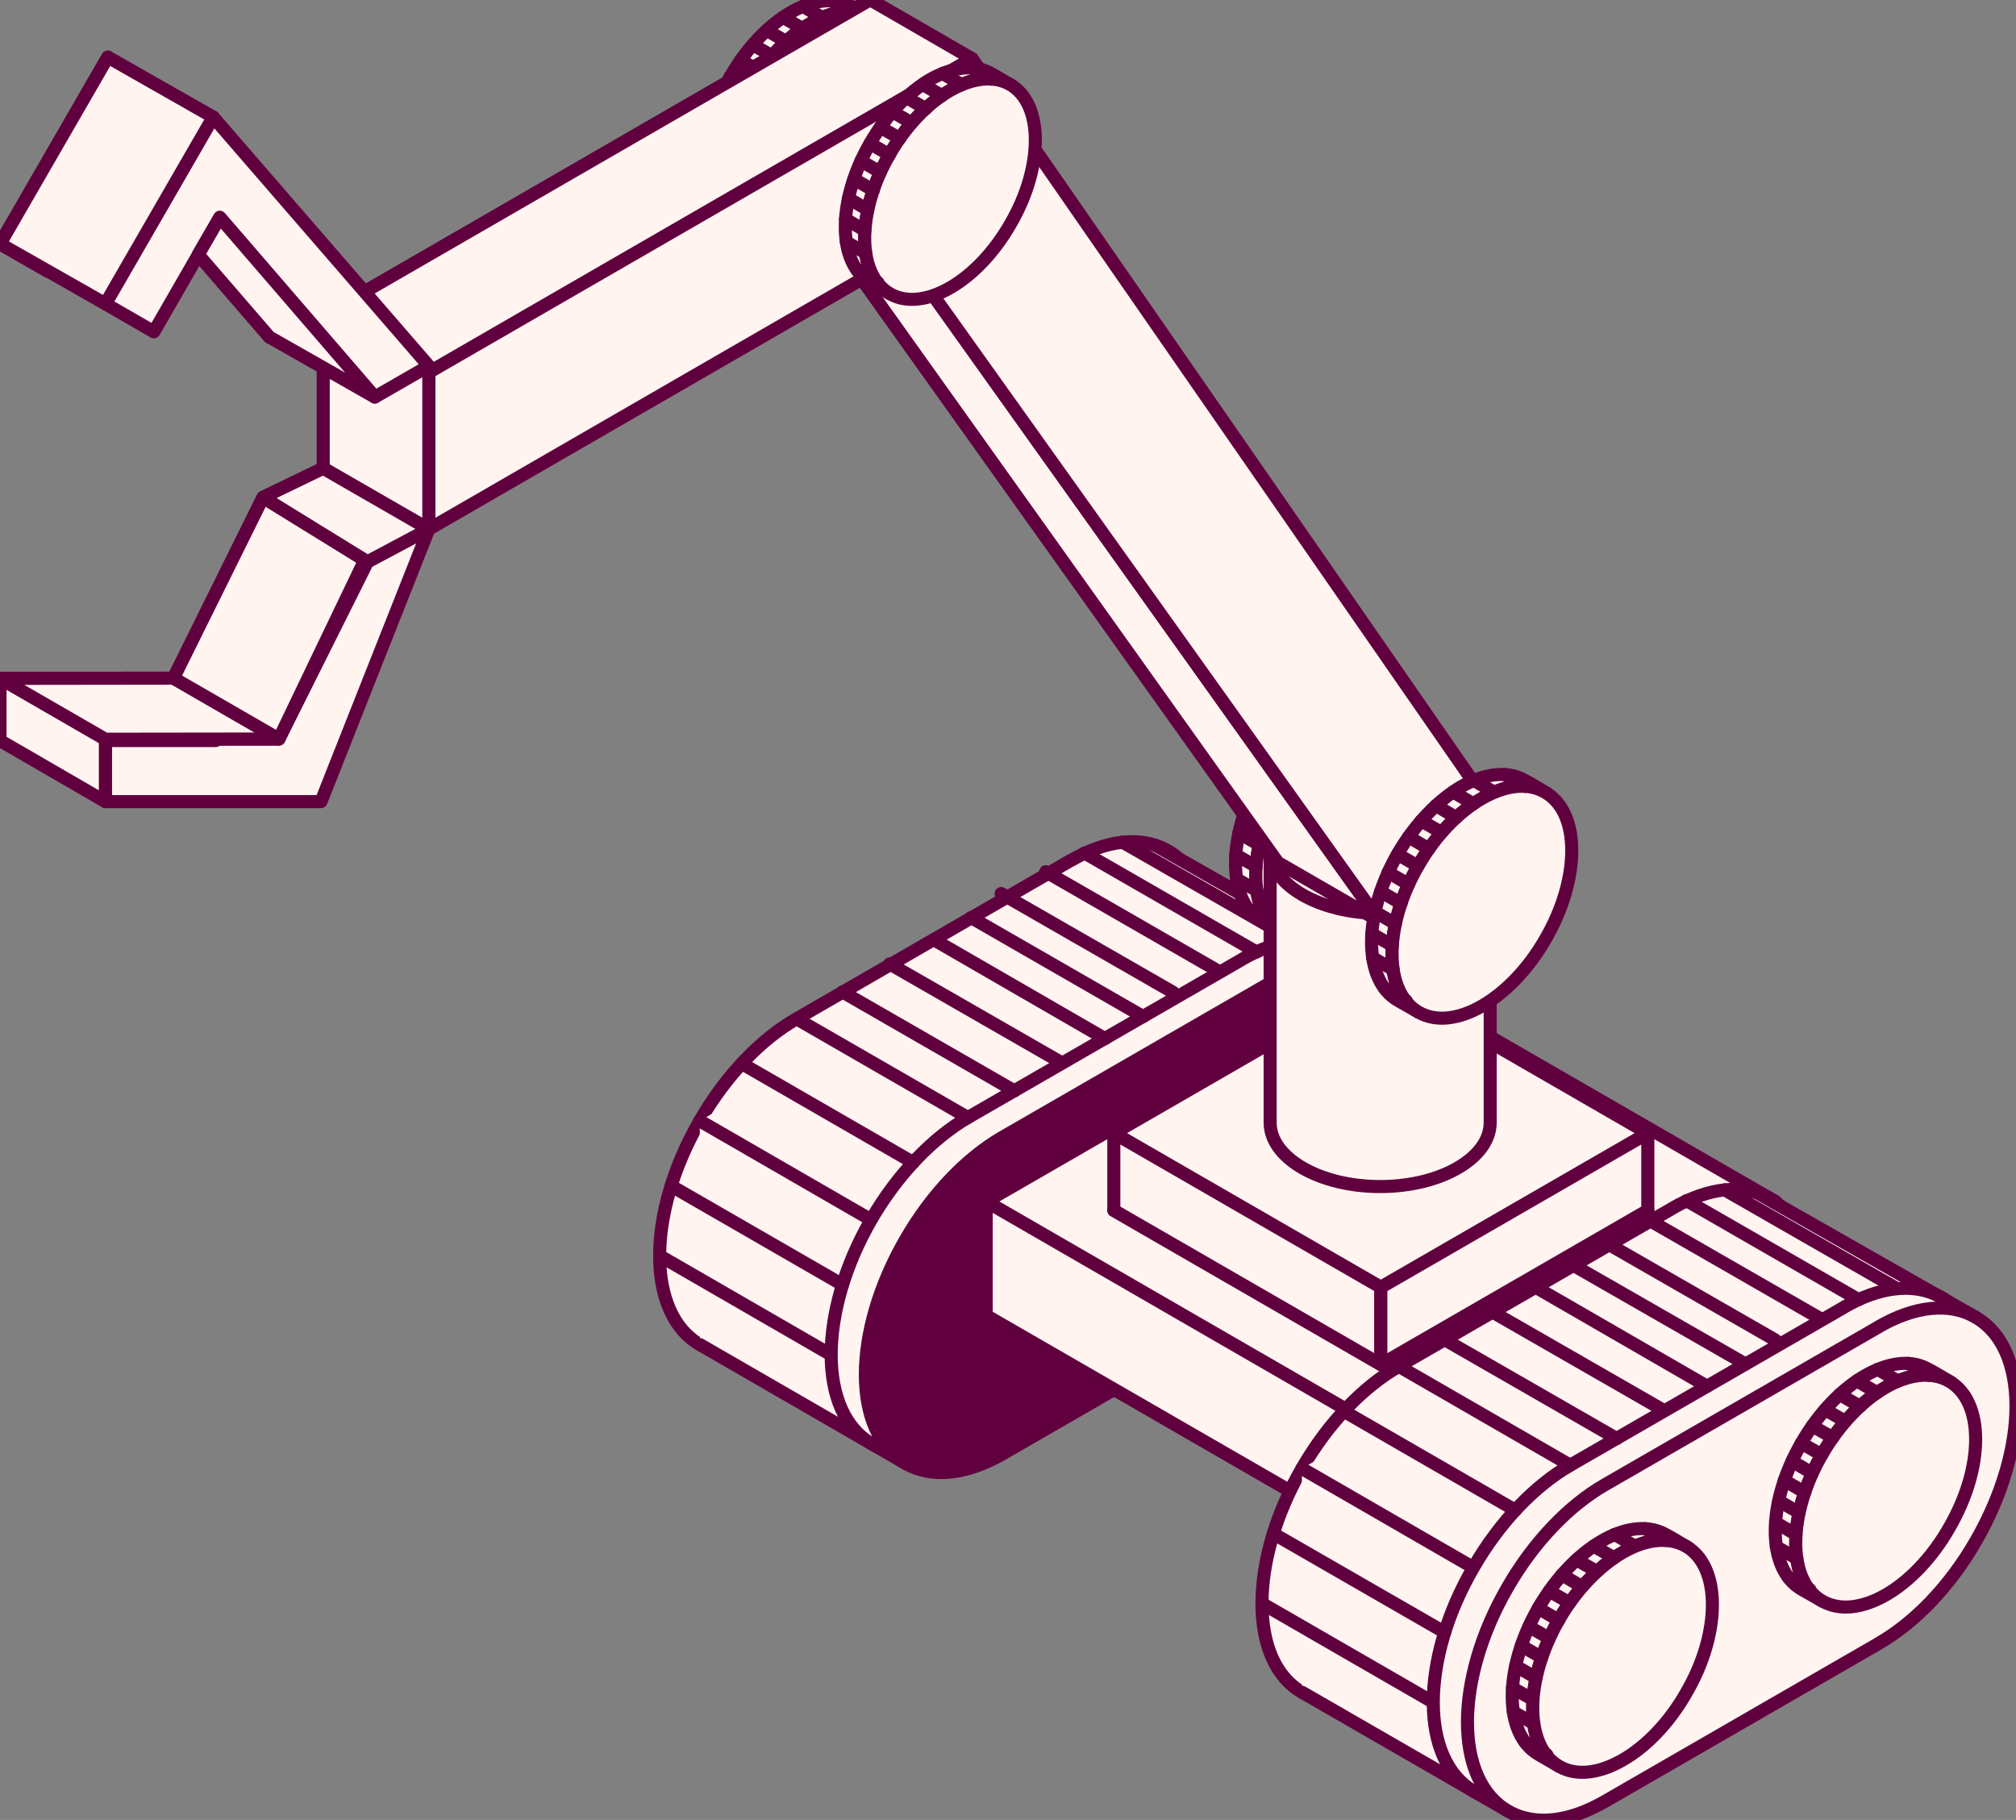 <?xml version="1.0" encoding="UTF-8"?>
<!DOCTYPE svg PUBLIC "-//W3C//DTD SVG 1.1//EN" "http://www.w3.org/Graphics/SVG/1.1/DTD/svg11.dtd">
<!-- Creator: CorelDRAW X7 -->
<svg xmlns="http://www.w3.org/2000/svg" xml:space="preserve" width="91.44mm" height="82.55mm" version="1.1" style="shape-rendering:geometricPrecision; text-rendering:geometricPrecision; image-rendering:optimizeQuality; fill-rule:evenodd; clip-rule:evenodd"
viewBox="0 0 9144 8255"
 xmlns:xlink="http://www.w3.org/1999/xlink">
 <rect x="0" y="0" width="9144" height="8255" fill="#808080" stroke="none"/>
 <defs>
  <style type="text/css">
   <![CDATA[
    .str0 {stroke:#61003F;stroke-width:59.26;stroke-linecap:round;stroke-linejoin:round}
    .fil1 {fill:none}
    .fil2 {fill:#61003F}
    .fil0 {fill:#FFF4F0}
   ]]>
  </style>
 </defs>
 <g id="Layer_x0020_1">
  <g id="_2512748936096">
   <path class="fil0 str0" d="M3615 6056c-159,91 -318,113 -440,43 -122,-70 -183,-219 -183,-403 0,-184 61,-402 182,-612 121,-210 280,-372 439,-463l0 0 1243 -718 1 0c159,-92 318,-114 440,-44 122,70 183,219 183,403 0,184 -61,402 -182,612 -121,210 -280,372 -439,463l-1 1 0 0 -1241 717 -2 1z"/>
   <polygon class="fil0" points="3174,5084 5297,3859 6230,4398 4108,6638 3175,6099 "/>
   <line class="fil1 str0" x1="3174" y1="5084" x2="4107" y2= "5623" />
   <line class="fil1 str0" x1="2992" y1="5696" x2="3925" y2= "6235" />
   <line class="fil1 str0" x1="3175" y1="6099" x2="4108" y2= "6638" />
   <line class="fil1 str0" x1="5240" y1="3834" x2="6230" y2= "4398" />
   <path class="fil0 str0" d="M4393 6504c-160,92 -319,114 -441,44 -121,-71 -182,-219 -182,-403 0,-184 60,-402 181,-612 122,-210 281,-372 439,-464l0 0 1243 -717 1 -1c160,-92 319,-113 441,-43 121,70 182,219 182,403 0,184 -60,402 -181,612 -122,210 -281,372 -440,463l-1 1 0 0 -1241 716 -1 1z"/>
   <path class="fil2 str0" d="M4548 6594c-159,92 -318,114 -440,44 -122,-71 -183,-220 -183,-403 0,-184 61,-402 182,-612 121,-210 280,-372 439,-464l0 0 1243 -717 1 -1c159,-92 318,-113 440,-43 122,70 183,219 183,403 0,183 -61,402 -182,612 -121,210 -280,371 -439,463l-1 1 0 0 -1241 716 -2 1z"/>
   <line class="fil1 str0" x1="3044" y1="5379" x2="3821" y2= "5827" />
   <line class="fil1 str0" x1="3364" y1="4824" x2="4142" y2= "5273" />
   <line class="fil1 str0" x1="3613" y1="4621" x2="4390" y2= "5069" />
   <line class="fil1 str0" x1="4235" y1="4262" x2="5012" y2= "4711" />
   <line class="fil1 str0" x1="5092" y1="3820" x2="5873" y2= "4268" />
   <line class="fil1 str0" x1="4919" y1="3869" x2="5699" y2= "4318" />
   <line class="fil1 str0" x1="4743" y1="3954" x2="5523" y2= "4403" />
   <line class="fil1 str0" x1="4541" y1="4053" x2="5321" y2= "4501" />
   <line class="fil1 str0" x1="4405" y1="4162" x2="5185" y2= "4611" />
   <line class="fil1 str0" x1="4035" y1="4372" x2="4806" y2= "4815" />
   <line class="fil1 str0" x1="3821" y1="4499" x2="4601" y2= "4948" />
   <polygon class="fil0 str0" points="6263,7000 4473,5967 6263,4934 8053,5967 "/>
   <polygon class="fil0 str0" points="6263,6484 4473,5450 6263,4417 8053,5450 "/>
   <polygon class="fil0 str0" points="6263,6484 4473,5450 4473,5967 6263,7000 "/>
   <polygon class="fil0 str0" points="6263,7000 6263,6484 8053,5450 8053,5967 "/>
   <polygon class="fil0 str0" points="6263,6189 5052,5490 6263,4791 7474,5490 "/>
   <polygon class="fil0 str0" points="6263,5839 5052,5140 6263,4441 7474,5140 "/>
   <polygon class="fil0 str0" points="6263,5839 5052,5140 5052,5490 6263,6189 "/>
   <polygon class="fil0 str0" points="6263,6189 6263,5839 7474,5140 7474,5490 "/>
   <g>
    <path class="fil0" d="M3852 24l0 0 0 0zm-538 953l88 51 -88 -51zm0 0c-75,-44 -113,-137 -113,-251 0,-114 37,-251 113,-381 75,-131 174,-232 273,-289 95,-55 191,-69 265,-32 34,17 73,42 107,62 -109,-48 -176,-41 -284,21 -99,57 -198,158 -273,289 -76,130 -113,266 -113,381 0,115 25,182 113,251 -29,-18 -58,-34 -88,-51z"/>
    <path id="1" class="fil1 str0" d="M3852 24l0 0m-538 953l88 51m-88 -51c-75,-44 -113,-137 -113,-251 0,-114 37,-251 113,-381 75,-131 174,-232 273,-289 95,-55 191,-69 265,-32 34,17 73,42 107,62 -109,-48 -176,-41 -284,21 -99,57 -198,158 -273,289 -76,130 -113,266 -113,381 0,115 25,182 113,251 -29,-18 -58,-34 -88,-51z"/>
   </g>
   <path class="fil0 str0" d="M3677 1001c-100,57 -199,70 -275,27 -75,-44 -113,-137 -113,-251 0,-115 37,-251 113,-381 75,-131 174,-232 273,-289 99,-57 199,-71 274,-27 76,44 114,136 114,251 0,114 -37,250 -113,381 -75,131 -174,232 -273,289z"/>
   <line class="fil1 str0" x1="3256" y1="924" x2="3349" y2= "978" />
   <line class="fil1 str0" x1="3205" y1="793" x2="3293" y2= "844" />
   <line class="fil1 str0" x1="3202" y1="690" x2="3290" y2= "740" />
   <line class="fil1 str0" x1="3215" y1="596" x2="3303" y2= "647" />
   <line class="fil1 str0" x1="3239" y1="508" x2="3327" y2= "559" />
   <line class="fil1 str0" x1="3272" y1="425" x2="3360" y2= "476" />
   <line class="fil1 str0" x1="3312" y1="347" x2="3400" y2= "398" />
   <line class="fil1 str0" x1="3360" y1="273" x2="3448" y2= "324" />
   <line class="fil1 str0" x1="3415" y1="203" x2="3501" y2= "253" />
   <line class="fil1 str0" x1="3478" y1="138" x2="3566" y2= "188" />
   <line class="fil1 str0" x1="3552" y1="79" x2="3640" y2= "129" />
   <line class="fil1 str0" x1="3642" y1="29" x2="3729" y2= "79" />
   <line class="fil1 str0" x1="3774" y1="4" x2="3862" y2= "54" />
   <path class="fil0 str0" d="M6347 7632c-160,92 -319,114 -441,44 -122,-70 -182,-219 -182,-403 0,-184 60,-402 181,-612 121,-210 280,-372 439,-463l0 -1 1243 -717 1 -1c159,-91 319,-113 440,-43 122,70 183,219 183,403 0,184 -60,402 -182,612 -121,210 -280,372 -439,463l-1 1 0 0 -1241 716 -1 1z"/>
   <polygon class="fil0" points="5905,6661 8028,5436 8961,5975 6839,8214 5906,7676 "/>
   <line class="fil1 str0" x1="5905" y1="6661" x2="6838" y2= "7200" />
   <line class="fil1 str0" x1="5724" y1="7273" x2="6656" y2= "7811" />
   <line class="fil1 str0" x1="5906" y1="7676" x2="6839" y2= "8214" />
   <line class="fil1 str0" x1="7971" y1="5411" x2="8961" y2= "5975" />
   <path class="fil0 str0" d="M7124 8081c-159,92 -319,114 -440,44 -122,-71 -183,-220 -183,-403 0,-184 60,-402 182,-612 121,-210 280,-372 439,-464l0 0 1243 -717 1 -1c159,-92 318,-113 440,-43 122,70 182,219 183,403 0,183 -61,402 -182,612 -121,210 -280,371 -439,463l-1 1 0 0 -1241 716 -2 1z"/>
   <path class="fil0 str0" d="M7279 8171c-159,92 -318,114 -440,43 -122,-70 -183,-219 -183,-403 0,-183 61,-402 182,-611 121,-210 280,-372 439,-464l0 0 1243 -717 1 -1c159,-92 319,-114 440,-43 122,70 183,219 183,403 0,183 -61,402 -182,612 -121,210 -280,371 -439,463l-1 1 0 0 -1241 716 -2 1z"/>
   <line class="fil1 str0" x1="5775" y1="6956" x2="6553" y2= "7404" />
   <line class="fil1 str0" x1="6095" y1="6401" x2="6873" y2= "6850" />
   <line class="fil1 str0" x1="6344" y1="6197" x2="7122" y2= "6646" />
   <line class="fil1 str0" x1="6966" y1="5839" x2="7743" y2= "6288" />
   <line class="fil1 str0" x1="7823" y1="5397" x2="8604" y2= "5845" />
   <line class="fil1 str0" x1="7650" y1="5446" x2="8430" y2= "5895" />
   <line class="fil1 str0" x1="7474" y1="5531" x2="8255" y2= "5980" />
   <line class="fil1 str0" x1="7272" y1="5630" x2="8052" y2= "6078" />
   <line class="fil1 str0" x1="7136" y1="5739" x2="7917" y2= "6187" />
   <line class="fil1 str0" x1="6766" y1="5949" x2="7537" y2= "6392" />
   <line class="fil1 str0" x1="6552" y1="6076" x2="7333" y2= "6525" />
   <g>
    <path class="fil0" d="M6289 3177l0 0 0 0zm-566 1003l93 53 -93 -53zm0 0c-79,-46 -119,-144 -119,-264 0,-121 39,-264 119,-402 79,-137 183,-243 288,-303 100,-58 200,-74 278,-34 37,18 77,44 113,65 -115,-51 -185,-43 -299,22 -104,60 -208,166 -288,304 -79,137 -119,281 -119,401 0,121 27,192 120,264 -31,-18 -62,-35 -93,-53z"/>
    <path id="1" class="fil1 str0" d="M6289 3177l0 0m-566 1003l93 53m-93 -53c-79,-46 -119,-144 -119,-264 0,-121 39,-264 119,-402 79,-137 183,-243 288,-303 100,-58 200,-74 278,-34 37,18 77,44 113,65 -115,-51 -185,-43 -299,22 -104,60 -208,166 -288,304 -79,137 -119,281 -119,401 0,121 27,192 120,264 -31,-18 -62,-35 -93,-53z"/>
   </g>
   <path class="fil0 str0" d="M6105 4205c-105,60 -209,74 -289,28 -80,-46 -120,-143 -120,-264 0,-120 40,-264 119,-401 80,-138 184,-244 288,-304 105,-60 209,-74 289,-28 80,46 120,143 120,264 0,120 -40,263 -119,401 -80,138 -184,244 -288,304z"/>
   <line class="fil1 str0" x1="5661" y1="4124" x2="5760" y2= "4181" />
   <line class="fil1 str0" x1="5609" y1="3987" x2="5701" y2= "4040" />
   <line class="fil1 str0" x1="5605" y1="3877" x2="5698" y2= "3931" />
   <line class="fil1 str0" x1="5619" y1="3779" x2="5712" y2= "3832" />
   <line class="fil1 str0" x1="5644" y1="3686" x2="5737" y2= "3740" />
   <line class="fil1 str0" x1="5679" y1="3599" x2="5772" y2= "3653" />
   <line class="fil1 str0" x1="5721" y1="3517" x2="5814" y2= "3570" />
   <line class="fil1 str0" x1="5771" y1="3439" x2="5864" y2= "3492" />
   <line class="fil1 str0" x1="5829" y1="3365" x2="5920" y2= "3417" />
   <line class="fil1 str0" x1="5895" y1="3296" x2="5988" y2= "3350" />
   <line class="fil1 str0" x1="5973" y1="3234" x2="6066" y2= "3288" />
   <line class="fil1 str0" x1="6068" y1="3182" x2="6160" y2= "3235" />
   <line class="fil1 str0" x1="6207" y1="3155" x2="6299" y2= "3209" />
   <path class="fil0 str0" d="M6759 5092c0,160 -223,290 -499,290 -276,0 -499,-130 -499,-290l0 -1238c0,-160 223,-289 499,-289 276,0 499,129 499,289l0 1238z"/>
   <ellipse class="fil0 str0" cx="6260" cy="3854" rx="499" ry="289"/>
   <polygon class="fil0 str0" points="1483,2134 1483,1422 3947,-1 6412,3557 5796,3912 3639,888 "/>
   <polygon class="fil0 str0" points="1483,2134 1483,1422 1945,1689 1945,2400 "/>
   <polygon class="fil0 str0" points="1945,1689 1483,1422 3947,-1 4409,266 "/>
   <polygon class="fil0 str0" points="3909,1266 5796,3912 6258,4179 4101,1155 "/>
   <polygon class="fil0 str0" points="1945,2400 1945,1689 4409,266 6874,3823 6258,4179 4101,1155 "/>
   <g>
    <path class="fil0" d="M4485 328l0 0 0 0zm-537 953l88 51 -88 -51zm0 0c-76,-44 -114,-136 -114,-251 0,-114 37,-250 113,-381 75,-131 174,-231 273,-289 96,-54 191,-69 265,-32 35,18 73,43 107,62 -109,-48 -176,-41 -284,21 -99,57 -198,158 -273,289 -76,131 -113,267 -113,381 0,115 25,182 114,251 -30,-18 -59,-34 -88,-51z"/>
    <path id="1" class="fil1 str0" d="M4485 328l0 0m-537 953l88 51m-88 -51c-76,-44 -114,-136 -114,-251 0,-114 37,-250 113,-381 75,-131 174,-231 273,-289 96,-54 191,-69 265,-32 35,18 73,43 107,62 -109,-48 -176,-41 -284,21 -99,57 -198,158 -273,289 -76,131 -113,267 -113,381 0,115 25,182 114,251 -30,-18 -59,-34 -88,-51z"/>
   </g>
   <path class="fil0 str0" d="M4310 1305c-99,57 -199,71 -274,27 -76,-44 -114,-137 -114,-251 0,-114 37,-250 113,-381 75,-131 174,-232 273,-289 100,-57 199,-71 275,-27 75,44 113,137 113,251 0,115 -37,251 -113,381 -75,131 -174,232 -273,289z"/>
   <line class="fil1 str0" x1="3889" y1="1228" x2="3982" y2= "1282" />
   <line class="fil1 str0" x1="3839" y1="1098" x2="3927" y2= "1148" />
   <line class="fil1 str0" x1="3835" y1="994" x2="3923" y2= "1045" />
   <line class="fil1 str0" x1="3848" y1="900" x2="3936" y2= "951" />
   <line class="fil1 str0" x1="3873" y1="812" x2="3961" y2= "863" />
   <line class="fil1 str0" x1="3905" y1="730" x2="3993" y2= "781" />
   <line class="fil1 str0" x1="3946" y1="651" x2="4034" y2= "702" />
   <line class="fil1 str0" x1="3993" y1="577" x2="4081" y2= "628" />
   <line class="fil1 str0" x1="4048" y1="507" x2="4134" y2= "557" />
   <line class="fil1 str0" x1="4111" y1="442" x2="4199" y2= "493" />
   <line class="fil1 str0" x1="4185" y1="383" x2="4273" y2= "434" />
   <line class="fil1 str0" x1="4275" y1="333" x2="4362" y2= "384" />
   <line class="fil1 str0" x1="4407" y1="308" x2="4495" y2= "359" />
   <g>
    <path class="fil0" d="M6907 3535l0 0 0 0zm-566 1003l93 53 -93 -53zm0 0c-80,-46 -120,-144 -120,-265 0,-120 40,-263 119,-401 80,-137 184,-243 288,-304 100,-57 200,-73 279,-33 36,18 77,44 112,65 -114,-51 -185,-43 -298,22 -104,60 -209,166 -288,304 -80,137 -119,281 -119,401 0,121 26,192 120,264 -31,-18 -62,-36 -93,-53z"/>
    <path id="1" class="fil1 str0" d="M6907 3535l0 0m-566 1003l93 53m-93 -53c-80,-46 -120,-144 -120,-265 0,-120 40,-263 119,-401 80,-137 184,-243 288,-304 100,-57 200,-73 279,-33 36,18 77,44 112,65 -114,-51 -185,-43 -298,22 -104,60 -209,166 -288,304 -80,137 -119,281 -119,401 0,121 26,192 120,264 -31,-18 -62,-36 -93,-53z"/>
   </g>
   <path class="fil0 str0" d="M6722 4563c-104,60 -209,74 -288,28 -80,-46 -120,-144 -120,-264 0,-120 39,-264 119,-401 79,-138 184,-244 288,-304 104,-60 209,-75 288,-28 80,46 120,143 120,264 0,120 -39,263 -119,401 -79,138 -184,244 -288,304z"/>
   <line class="fil1 str0" x1="6279" y1="4482" x2="6378" y2= "4539" />
   <line class="fil1 str0" x1="6226" y1="4344" x2="6319" y2= "4398" />
   <line class="fil1 str0" x1="6222" y1="4235" x2="6315" y2= "4289" />
   <line class="fil1 str0" x1="6236" y1="4136" x2="6329" y2= "4190" />
   <line class="fil1 str0" x1="6262" y1="4044" x2="6355" y2= "4098" />
   <line class="fil1 str0" x1="6296" y1="3957" x2="6389" y2= "4011" />
   <line class="fil1 str0" x1="6339" y1="3875" x2="6431" y2= "3928" />
   <line class="fil1 str0" x1="6389" y1="3796" x2="6481" y2= "3850" />
   <line class="fil1 str0" x1="6446" y1="3723" x2="6537" y2= "3775" />
   <line class="fil1 str0" x1="6513" y1="3654" x2="6605" y2= "3708" />
   <line class="fil1 str0" x1="6591" y1="3592" x2="6683" y2= "3646" />
   <line class="fil1 str0" x1="6685" y1="3540" x2="6777" y2= "3593" />
   <line class="fil1 str0" x1="6824" y1="3513" x2="6917" y2= "3567" />
   <g>
    <path class="fil0" d="M7545 6955l0 0 0 0zm-566 1003l93 54 -93 -54zm0 0c-80,-46 -120,-144 -120,-264 0,-120 40,-264 119,-401 80,-138 184,-244 288,-304 100,-58 201,-73 279,-34 36,18 77,44 112,65 -114,-50 -185,-43 -298,22 -104,61 -209,167 -288,304 -79,138 -119,281 -119,401 0,122 26,192 120,265 -31,-19 -62,-36 -93,-54z"/>
    <path id="1" class="fil1 str0" d="M7545 6955l0 0m-566 1003l93 54m-93 -54c-80,-46 -120,-144 -120,-264 0,-120 40,-264 119,-401 80,-138 184,-244 288,-304 100,-58 201,-73 279,-34 36,18 77,44 112,65 -114,-50 -185,-43 -298,22 -104,61 -209,167 -288,304 -79,138 -119,281 -119,401 0,122 26,192 120,265 -31,-19 -62,-36 -93,-54z"/>
   </g>
   <path class="fil0 str0" d="M7360 7983c-104,60 -209,75 -288,29 -80,-46 -120,-144 -120,-265 0,-120 40,-263 119,-401 79,-137 184,-243 288,-304 104,-60 209,-74 289,-28 79,46 119,144 119,264 0,121 -39,264 -119,401 -79,138 -183,244 -288,304z"/>
   <line class="fil1 str0" x1="6917" y1="7902" x2="7016" y2= "7959" />
   <line class="fil1 str0" x1="6864" y1="7765" x2="6957" y2= "7818" />
   <line class="fil1 str0" x1="6860" y1="7656" x2="6953" y2= "7709" />
   <line class="fil1 str0" x1="6875" y1="7557" x2="6967" y2= "7610" />
   <line class="fil1 str0" x1="6900" y1="7465" x2="6993" y2= "7518" />
   <line class="fil1 str0" x1="6935" y1="7378" x2="7027" y2= "7431" />
   <line class="fil1 str0" x1="6977" y1="7295" x2="7070" y2= "7349" />
   <line class="fil1 str0" x1="7027" y1="7217" x2="7119" y2= "7270" />
   <line class="fil1 str0" x1="7084" y1="7143" x2="7175" y2= "7196" />
   <line class="fil1 str0" x1="7151" y1="7075" x2="7243" y2= "7128" />
   <line class="fil1 str0" x1="7229" y1="7013" x2="7321" y2= "7066" />
   <line class="fil1 str0" x1="7324" y1="6960" x2="7415" y2= "7013" />
   <line class="fil1 str0" x1="7462" y1="6934" x2="7555" y2= "6987" />
   <g>
    <path class="fil0" d="M8738 6206l0 0 0 0zm-566 1003l93 53 -93 -53zm0 0c-80,-46 -120,-144 -120,-264 0,-121 40,-264 120,-402 79,-137 183,-243 287,-303 101,-58 201,-74 279,-34 36,18 77,44 113,65 -115,-51 -186,-43 -299,22 -104,60 -208,166 -288,304 -79,137 -119,281 -119,401 0,121 27,192 120,264 -31,-18 -62,-35 -93,-53z"/>
    <path id="1" class="fil1 str0" d="M8738 6206l0 0m-566 1003l93 53m-93 -53c-80,-46 -120,-144 -120,-264 0,-121 40,-264 120,-402 79,-137 183,-243 287,-303 101,-58 201,-74 279,-34 36,18 77,44 113,65 -115,-51 -186,-43 -299,22 -104,60 -208,166 -288,304 -79,137 -119,281 -119,401 0,121 27,192 120,264 -31,-18 -62,-35 -93,-53z"/>
   </g>
   <path class="fil0 str0" d="M8554 7234c-105,60 -209,74 -289,28 -80,-46 -120,-143 -120,-264 0,-120 40,-264 119,-401 80,-138 184,-244 288,-304 104,-60 209,-74 289,-28 80,46 120,143 120,264 0,120 -40,263 -120,401 -79,138 -183,244 -287,304z"/>
   <line class="fil1 str0" x1="8110" y1="7153" x2="8209" y2= "7210" />
   <line class="fil1 str0" x1="8057" y1="7016" x2="8150" y2= "7069" />
   <line class="fil1 str0" x1="8054" y1="6906" x2="8146" y2= "6960" />
   <line class="fil1 str0" x1="8068" y1="6808" x2="8160" y2= "6861" />
   <line class="fil1 str0" x1="8093" y1="6715" x2="8186" y2= "6769" />
   <line class="fil1 str0" x1="8128" y1="6628" x2="8220" y2= "6682" />
   <line class="fil1 str0" x1="8170" y1="6546" x2="8263" y2= "6599" />
   <line class="fil1 str0" x1="8220" y1="6468" x2="8313" y2= "6521" />
   <line class="fil1 str0" x1="8278" y1="6394" x2="8369" y2= "6446" />
   <line class="fil1 str0" x1="8344" y1="6325" x2="8437" y2= "6379" />
   <line class="fil1 str0" x1="8422" y1="6263" x2="8514" y2= "6317" />
   <line class="fil1 str0" x1="8517" y1="6211" x2="8608" y2= "6264" />
   <line class="fil1 str0" x1="8656" y1="6184" x2="8748" y2= "6238" />
   <polygon class="fil0 str0" points="1466,2124 1466,1388 1945,1664 1945,2400 "/>
   <polygon class="fil0 str0" points="219,1232 0,1106 489,259 1466,1388 1222,1529 519,714 "/>
   <polygon class="fil0 str0" points="698,1505 478,1378 967,531 1945,1660 1700,1801 997,986 "/>
   <polygon class="fil0 str0" points="478,1378 967,531 489,259 0,1106 "/>
   <polygon class="fil0 str0" points="1222,1529 899,1155 997,986 1700,1801 "/>
   <polygon class="fil0 str0" points="1667,2548 1945,2400 1456,3636 478,3636 478,3353 1265,3352 "/>
   <polygon class="fil0 str0" points="1193,2256 1466,2124 978,3359 0,3359 0,3077 787,3076 "/>
   <polygon class="fil0 str0" points="0,3359 0,3077 478,3353 478,3636 "/>
   <polygon class="fil0 str0" points="478,3353 0,3077 787,3076 1265,3352 "/>
   <polygon class="fil0 str0" points="1265,3352 787,3076 1193,2256 1654,2541 "/>
   <polygon class="fil0 str0" points="1667,2548 1193,2256 1466,2124 1945,2400 "/>
  </g>
 </g>
</svg>
